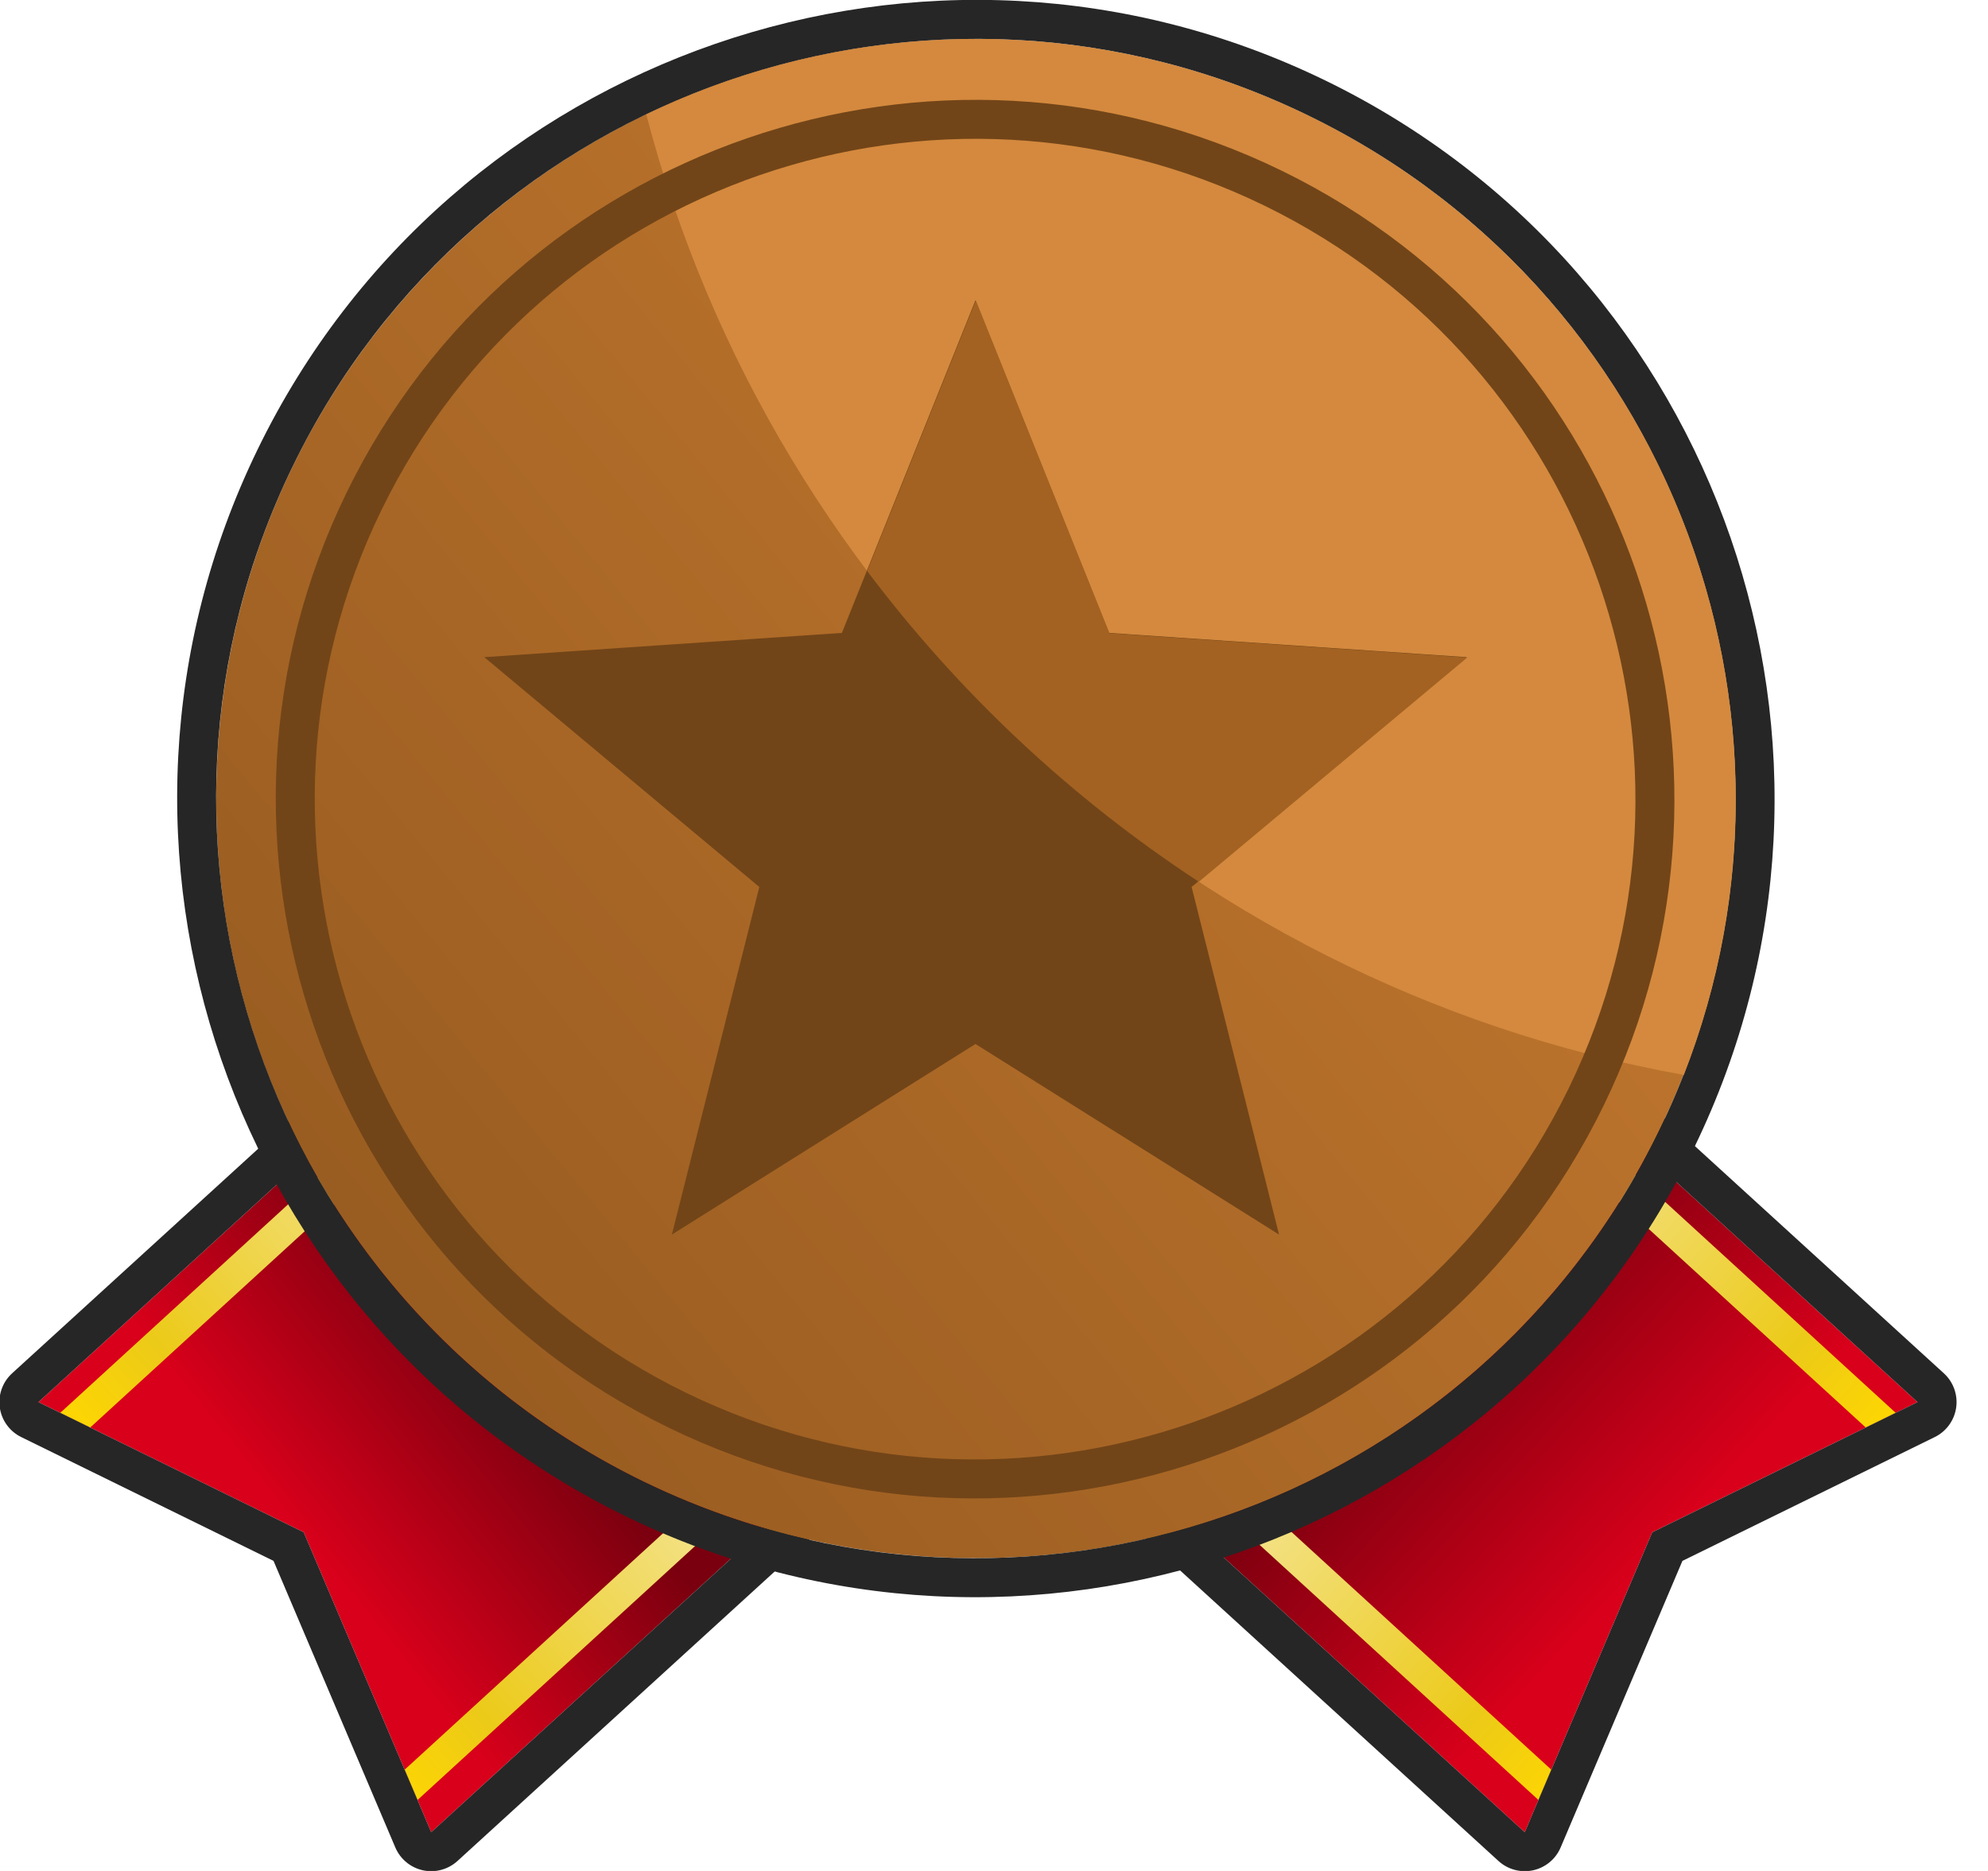 <?xml version="1.0" encoding="UTF-8" standalone="no"?>
<!DOCTYPE svg PUBLIC "-//W3C//DTD SVG 1.1//EN" "http://www.w3.org/Graphics/SVG/1.1/DTD/svg11.dtd">
<svg width="100%" height="100%" viewBox="0 0 51 48" version="1.1" xmlns="http://www.w3.org/2000/svg" xmlns:xlink="http://www.w3.org/1999/xlink" xml:space="preserve" xmlns:serif="http://www.serif.com/" style="fill-rule:evenodd;clip-rule:evenodd;stroke-linejoin:round;stroke-miterlimit:2;">
    <g transform="matrix(-0.821,-0.899,-0.767,0.7,67.003,31.268)">
        <path d="M33.7,29.278L21.426,29.278L21.426,50L27.905,47.329L33.7,50L33.7,29.278Z" style="fill:url(#_Linear1);"/>
        <clipPath id="_clip2">
            <path d="M33.7,29.278L21.426,29.278L21.426,50L27.905,47.329L33.7,50L33.7,29.278Z"/>
        </clipPath>
        <g clip-path="url(#_clip2)">
            <g transform="matrix(-0.793,-0.002,-0.001,0.915,34.721,12.582)">
                <rect x="1.838" y="29.696" width="0.825" height="11.182" style="fill:url(#_Linear3);"/>
            </g>
            <g transform="matrix(-0.793,-0.002,-0.001,0.93,24.274,12.302)">
                <rect x="1.838" y="29.696" width="0.825" height="11.182" style="fill:url(#_Linear4);"/>
            </g>
        </g>
        <path d="M33.7,28.315C34.154,28.315 34.522,28.746 34.522,29.278L34.522,50C34.522,50.319 34.387,50.617 34.163,50.796C33.938,50.975 33.653,51.013 33.4,50.896L27.889,48.356C27.889,48.356 21.698,50.909 21.698,50.909C21.447,51.012 21.169,50.967 20.951,50.786C20.734,50.605 20.605,50.312 20.605,50L20.605,29.278C20.605,28.746 20.972,28.315 21.426,28.315L33.7,28.315ZM33.7,29.278L21.426,29.278L21.426,50L27.905,47.329L33.7,50L33.7,29.278Z" style="fill:rgb(38,38,38);"/>
    </g>
    <g transform="matrix(0.821,-0.899,0.767,0.7,-16.825,31.268)">
        <path d="M33.7,29.278L21.426,29.278L21.426,50L27.905,47.329L33.7,50L33.7,29.278Z" style="fill:url(#_Linear5);"/>
        <clipPath id="_clip6">
            <path d="M33.7,29.278L21.426,29.278L21.426,50L27.905,47.329L33.7,50L33.7,29.278Z"/>
        </clipPath>
        <g clip-path="url(#_clip6)">
            <g transform="matrix(-0.793,-0.002,-0.001,0.915,34.721,12.582)">
                <rect x="1.838" y="29.696" width="0.825" height="11.182" style="fill:url(#_Linear7);"/>
            </g>
            <g transform="matrix(-0.793,-0.002,-0.001,0.93,24.274,12.302)">
                <rect x="1.838" y="29.696" width="0.825" height="11.182" style="fill:url(#_Linear8);"/>
            </g>
        </g>
        <path d="M34.522,29.278C34.522,28.746 34.154,28.315 33.7,28.315L21.426,28.315C20.972,28.315 20.605,28.746 20.605,29.278L20.605,50C20.605,50.312 20.734,50.605 20.951,50.786C21.169,50.967 21.447,51.012 21.698,50.909L27.889,48.356C27.889,48.356 33.4,50.896 33.4,50.896C33.653,51.013 33.938,50.975 34.163,50.796C34.387,50.617 34.522,50.319 34.522,50L34.522,29.278ZM33.7,29.278L21.426,29.278L21.426,50L27.905,47.329L33.7,50L33.7,29.278Z" style="fill:rgb(38,38,38);"/>
    </g>
    <g transform="matrix(0.701,0.341,-0.341,0.701,16.035,-5.563)">
        <circle cx="25" cy="25" r="25" style="fill:url(#_Linear9);"/>
        <path d="M25,-1.282C10.494,-1.282 -1.282,10.494 -1.282,25C-1.282,39.506 10.494,51.282 25,51.282C39.506,51.282 51.282,39.506 51.282,25C51.282,10.494 39.506,-1.282 25,-1.282ZM25,-0C38.798,0 50,11.202 50,25C50,38.798 38.798,50 25,50C11.202,50 0,38.798 0,25C0,11.202 11.202,-0 25,-0Z" style="fill:rgb(38,38,38);"/>
    </g>
    <g transform="matrix(1,0,0,1,-0.115,-0.813)">
        <path d="M16.694,3.747C21.879,1.257 28.111,1.071 33.679,3.781C42.876,8.256 46.973,19.029 43.312,28.391C30.365,26.067 19.975,16.335 16.694,3.747Z" style="fill:rgb(212,137,62);"/>
    </g>
    <g transform="matrix(0.609,0.297,-0.297,0.609,17.215,-2.148)">
        <path d="M25,-1.476C10.388,-1.476 -1.476,10.388 -1.476,25C-1.476,39.612 10.388,51.476 25,51.476C39.612,51.476 51.476,39.612 51.476,25C51.476,10.388 39.612,-1.476 25,-1.476L25,-1.476ZM25,0C38.798,-0 50,11.202 50,25C50,38.798 38.798,50 25,50C11.202,50 0,38.798 0,25C0,11.202 11.202,0 25,0Z" style="fill:rgb(114,69,24);"/>
    </g>
    <g transform="matrix(0.668,0,0,0.668,4.875,-2.182)">
        <path d="M30.164,14.799L35.294,27.574L49.029,28.505L38.465,37.332L41.823,50.682L30.164,43.362L18.505,50.682L21.863,37.332L11.299,28.505L25.034,27.574L30.164,14.799Z" style="fill:rgb(114,69,24);"/>
    </g>
    <g transform="matrix(1,0,0,1,-0.115,-0.813)">
        <path d="M22.361,15.463L25.149,8.522L28.577,17.059L37.756,17.682L30.87,23.435C27.593,21.289 24.712,18.586 22.361,15.463Z" style="fill:rgb(163,98,34);"/>
    </g>
    <defs>
        <linearGradient id="_Linear1" x1="0" y1="0" x2="1" y2="0" gradientUnits="userSpaceOnUse" gradientTransform="matrix(-0.371,-6.677,-5.693,0.435,27.991,47.403)"><stop offset="0" style="stop-color:rgb(217,0,27);stop-opacity:1"/><stop offset="1" style="stop-color:rgb(123,0,15);stop-opacity:1"/></linearGradient>
        <linearGradient id="_Linear3" x1="0" y1="0" x2="1" y2="0" gradientUnits="userSpaceOnUse" gradientTransform="matrix(1.35234e-16,-17.728,2.209,1.0855e-15,2.251,40.878)"><stop offset="0" style="stop-color:rgb(255,215,0);stop-opacity:1"/><stop offset="0.19" style="stop-color:rgb(236,202,24);stop-opacity:1"/><stop offset="0.67" style="stop-color:rgb(244,228,145);stop-opacity:1"/><stop offset="0.83" style="stop-color:rgb(227,210,122);stop-opacity:1"/><stop offset="1" style="stop-color:rgb(255,215,0);stop-opacity:1"/></linearGradient>
        <linearGradient id="_Linear4" x1="0" y1="0" x2="1" y2="0" gradientUnits="userSpaceOnUse" gradientTransform="matrix(1.35234e-16,-17.728,2.209,1.0855e-15,2.251,40.878)"><stop offset="0" style="stop-color:rgb(255,215,0);stop-opacity:1"/><stop offset="0.19" style="stop-color:rgb(236,202,24);stop-opacity:1"/><stop offset="0.67" style="stop-color:rgb(244,228,145);stop-opacity:1"/><stop offset="0.83" style="stop-color:rgb(227,210,122);stop-opacity:1"/><stop offset="1" style="stop-color:rgb(255,215,0);stop-opacity:1"/></linearGradient>
        <linearGradient id="_Linear5" x1="0" y1="0" x2="1" y2="0" gradientUnits="userSpaceOnUse" gradientTransform="matrix(0.07,-8.152,6.952,0.082,27.493,47.791)"><stop offset="0" style="stop-color:rgb(217,0,27);stop-opacity:1"/><stop offset="1" style="stop-color:rgb(123,0,15);stop-opacity:1"/></linearGradient>
        <linearGradient id="_Linear7" x1="0" y1="0" x2="1" y2="0" gradientUnits="userSpaceOnUse" gradientTransform="matrix(1.35234e-16,-17.728,2.209,1.0855e-15,2.251,40.878)"><stop offset="0" style="stop-color:rgb(255,215,0);stop-opacity:1"/><stop offset="0.19" style="stop-color:rgb(236,202,24);stop-opacity:1"/><stop offset="0.67" style="stop-color:rgb(244,228,145);stop-opacity:1"/><stop offset="0.83" style="stop-color:rgb(227,210,122);stop-opacity:1"/><stop offset="1" style="stop-color:rgb(255,215,0);stop-opacity:1"/></linearGradient>
        <linearGradient id="_Linear8" x1="0" y1="0" x2="1" y2="0" gradientUnits="userSpaceOnUse" gradientTransform="matrix(1.35234e-16,-17.728,2.209,1.0855e-15,2.251,40.878)"><stop offset="0" style="stop-color:rgb(255,215,0);stop-opacity:1"/><stop offset="0.19" style="stop-color:rgb(236,202,24);stop-opacity:1"/><stop offset="0.67" style="stop-color:rgb(244,228,145);stop-opacity:1"/><stop offset="0.83" style="stop-color:rgb(227,210,122);stop-opacity:1"/><stop offset="1" style="stop-color:rgb(255,215,0);stop-opacity:1"/></linearGradient>
        <linearGradient id="_Linear9" x1="0" y1="0" x2="1" y2="0" gradientUnits="userSpaceOnUse" gradientTransform="matrix(-25.368,55.645,-55.645,-25.368,37.974,-5.476)"><stop offset="0" style="stop-color:rgb(205,127,50);stop-opacity:1"/><stop offset="1" style="stop-color:rgb(151,91,32);stop-opacity:1"/></linearGradient>
    </defs>
</svg>
